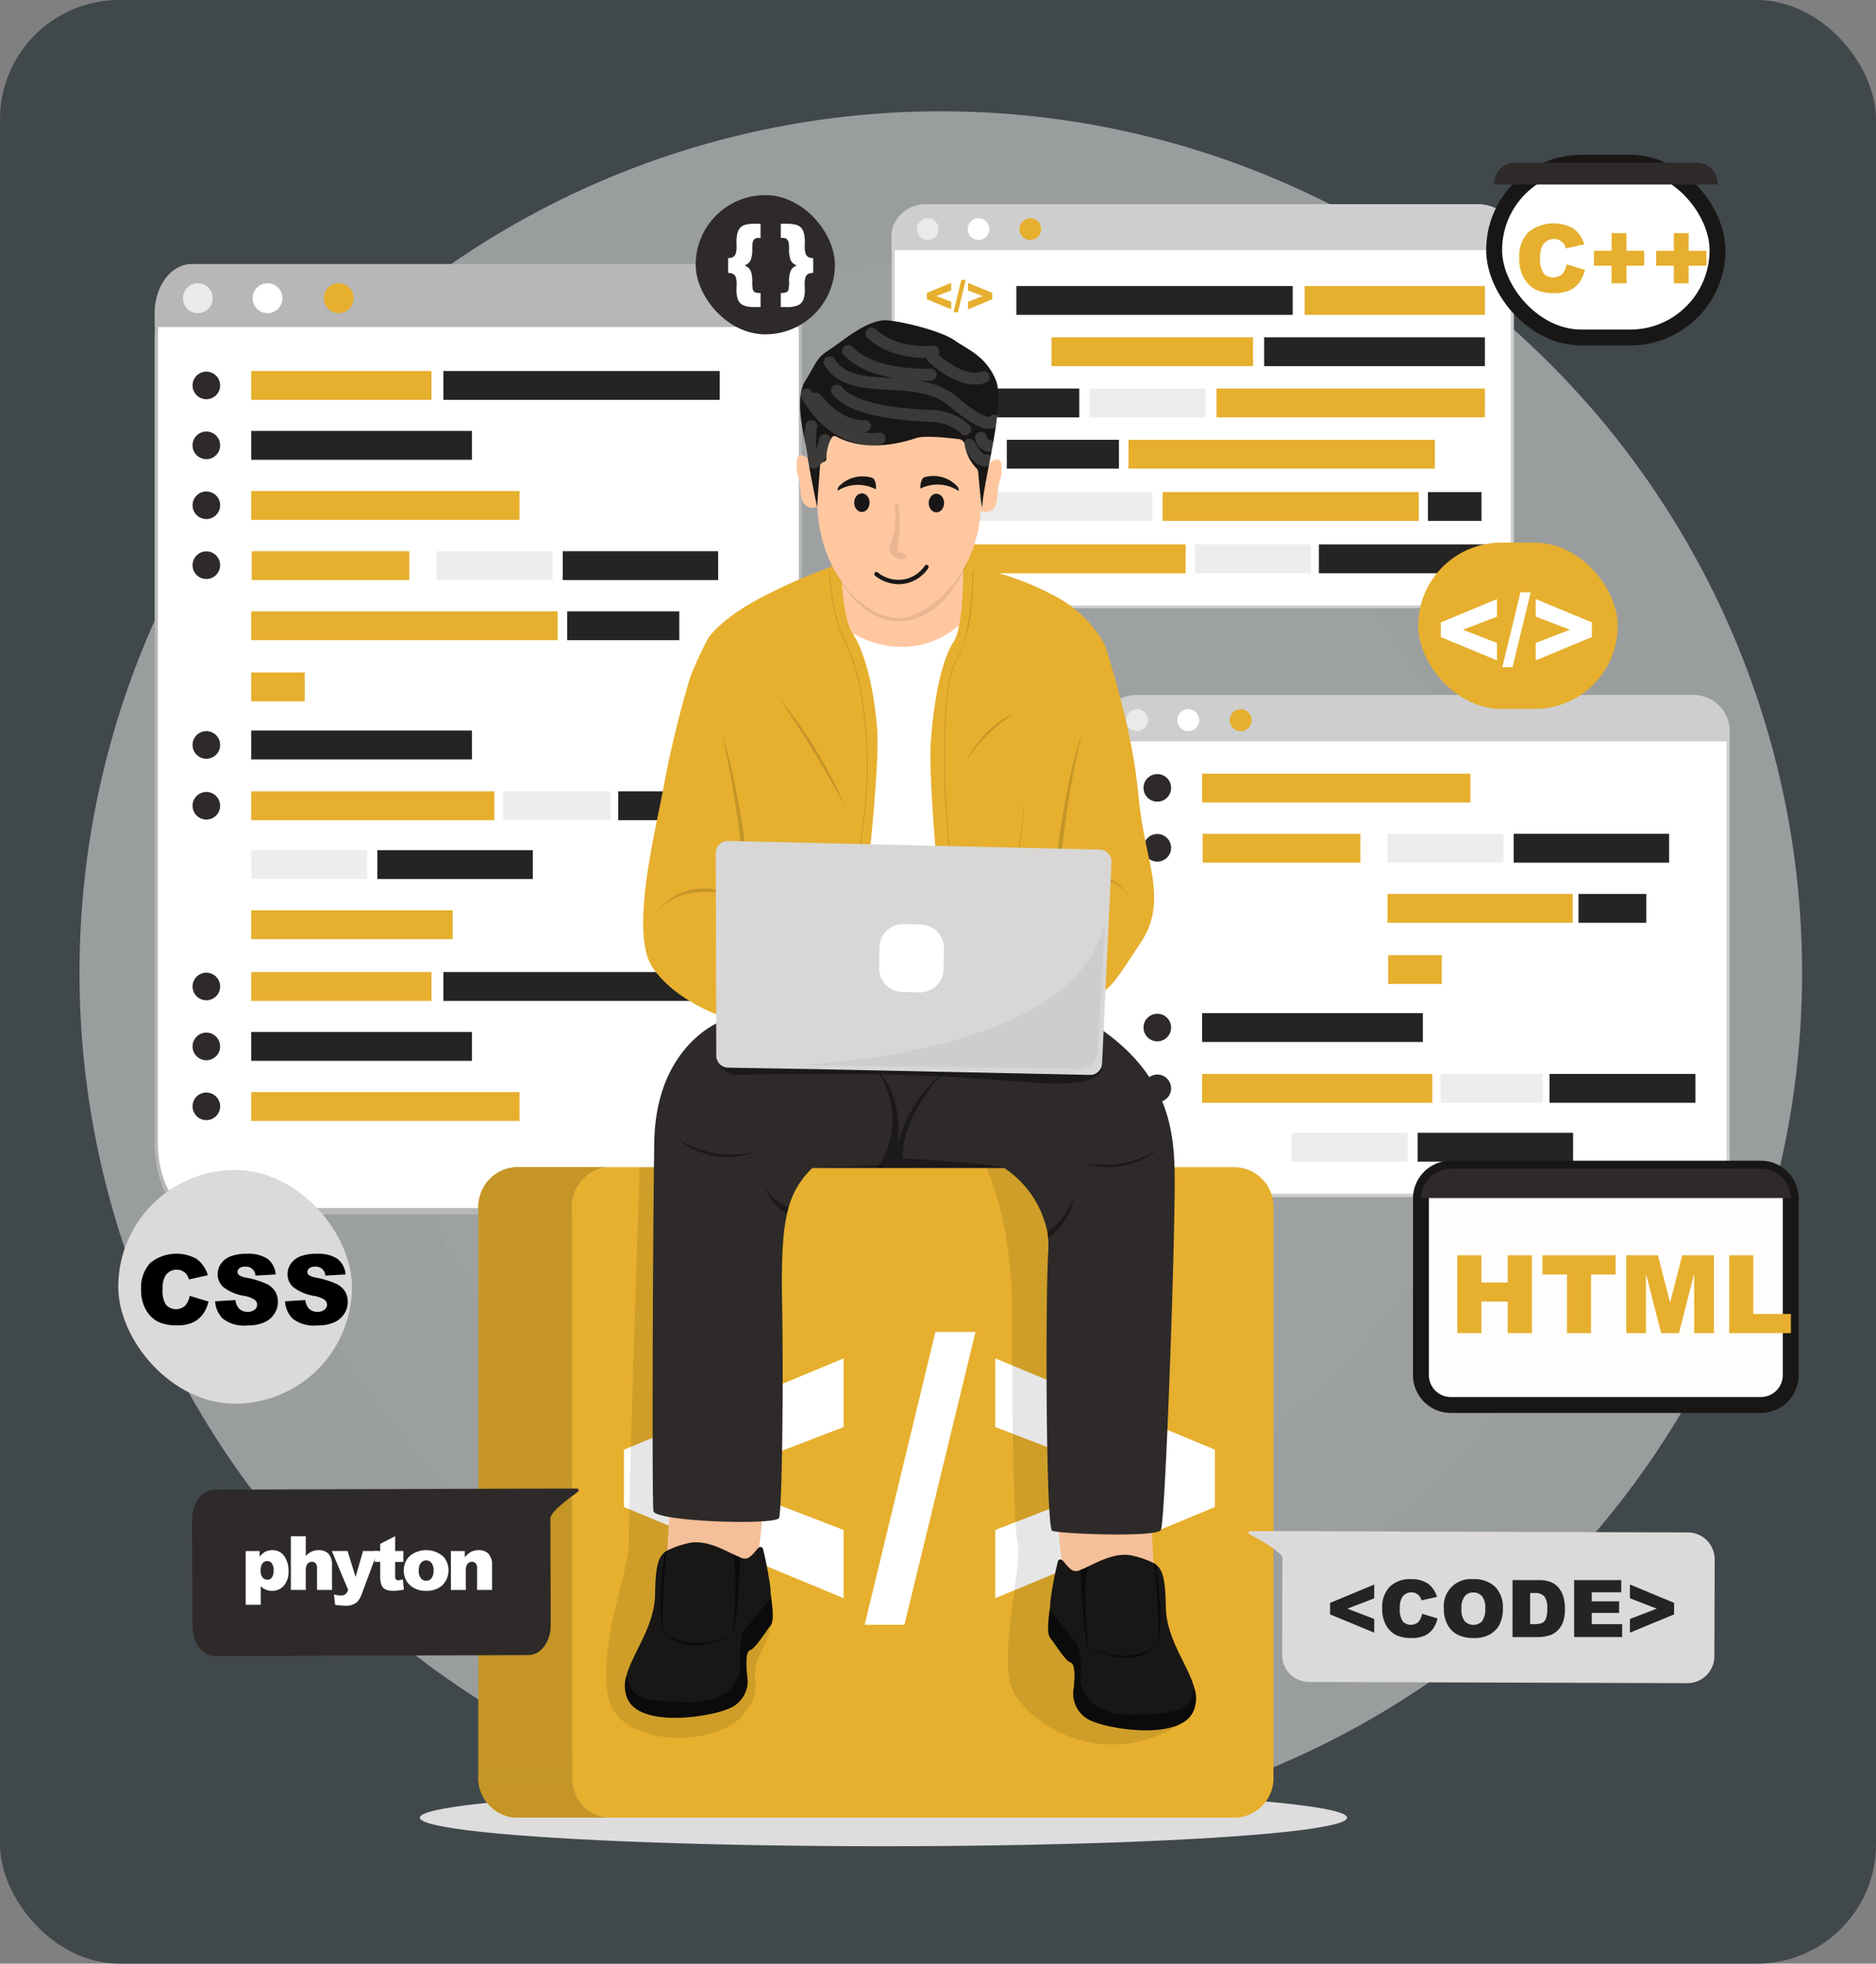 <svg xmlns="http://www.w3.org/2000/svg" xmlns:xlink="http://www.w3.org/1999/xlink" width="236" height="247" viewBox="0 0 236 247">
  <rect x="0" y="0" width="236" height="247" fill="#808080" stroke="none"/>
  <defs>
    <clipPath id="clip-path">
      <path id="Trazado_1045503" data-name="Trazado 1045503" d="M524.2,1872.491H512.419a5,5,0,0,1-4.712-5.242h11.777A5,5,0,0,0,524.2,1872.491Z" transform="translate(-507.707 -1867.249)" fill="#c59626"/>
    </clipPath>
    <clipPath id="clip-path-2">
      <path id="Trazado_1045508" data-name="Trazado 1045508" d="M519.484,1217.7H507.707a5,5,0,0,1,4.712-5.243H524.2A5,5,0,0,0,519.484,1217.7Z" transform="translate(-507.707 -1212.457)" fill="#c59626"/>
    </clipPath>
  </defs>
  <g id="Grupo_1179699" data-name="Grupo 1179699" transform="translate(-312.051 -1001)">
    <rect id="Rectángulo_406165" data-name="Rectángulo 406165" width="236" height="247" rx="15" transform="translate(312.051 1001)" fill="#41484b"/>
    <g id="Grupo_1179646" data-name="Grupo 1179646" transform="translate(243.364 938.159)">
      <g id="background" transform="translate(78.686 76.841)">
        <g id="Grupo_1179684" data-name="Grupo 1179684" transform="translate(0)">
          <g id="Grupo_1179646-2" data-name="Grupo 1179646" opacity="0.5">
            <ellipse id="Elipse_11829" data-name="Elipse 11829" cx="108.352" cy="108.352" rx="108.352" ry="108.352" fill="#f2f2f2"/>
            <circle id="Elipse_11830" data-name="Elipse 11830" cx="89.429" cy="89.429" r="89.429" transform="translate(18.923 18.923)" fill="#f7f6f5"/>
            <circle id="Elipse_11831" data-name="Elipse 11831" cx="71.211" cy="71.211" r="71.211" transform="translate(37.141 37.141)" fill="#f9f9f9"/>
          </g>
          <ellipse id="Elipse_11832" data-name="Elipse 11832" cx="58.323" cy="3.593" rx="58.323" ry="3.593" transform="translate(42.818 211.046)" fill="#ddd"/>
          <g id="Grupo_1179650" data-name="Grupo 1179650" transform="translate(102.151 11.698)">
            <g id="Grupo_1179648" data-name="Grupo 1179648">
              <g id="Grupo_1179647" data-name="Grupo 1179647">
                <path id="Trazado_1045488" data-name="Trazado 1045488" d="M953.76,182.041V225.1a4.023,4.023,0,0,0,4.284,3.7h69.34a4.023,4.023,0,0,0,4.285-3.7v-43.06a4.023,4.023,0,0,0-4.285-3.7h-69.34a4.144,4.144,0,0,0-4.232,3.114A3.242,3.242,0,0,0,953.76,182.041Z" transform="translate(-953.567 -178.172)" fill="#fff"/>
                <path id="Trazado_1045489" data-name="Trazado 1045489" d="M952.162,180.125a4.311,4.311,0,0,1,4.422-3.259h69.34c2.47,0,4.478,1.735,4.478,3.869V223.8c0,2.134-2.008,3.869-4.478,3.869h-69.34c-2.469,0-4.477-1.735-4.477-3.869v-43.06A3.453,3.453,0,0,1,952.162,180.125Zm.332,43.67a3.843,3.843,0,0,0,4.09,3.523h69.34a3.843,3.843,0,0,0,4.091-3.523v-43.06a3.843,3.843,0,0,0-4.091-3.523h-69.34a3.935,3.935,0,0,0-4.04,2.969,3.116,3.116,0,0,0-.05.555Z" transform="translate(-952.107 -176.866)" fill="#cecece"/>
              </g>
              <path id="Trazado_1045490" data-name="Trazado 1045490" d="M952.107,181.378v1.252h78.3v-1.252a4.5,4.5,0,0,0-4.478-4.512h-69.34a4.466,4.466,0,0,0-4.422,3.8A4.678,4.678,0,0,0,952.107,181.378Z" transform="translate(-952.107 -176.866)" fill="#cecece"/>
              <ellipse id="Elipse_11833" data-name="Elipse 11833" cx="1.363" cy="1.371" rx="1.363" ry="1.371" transform="translate(16.1 1.751)" fill="#e6af2e"/>
              <ellipse id="Elipse_11834" data-name="Elipse 11834" cx="1.363" cy="1.371" rx="1.363" ry="1.371" transform="translate(9.583 1.751)" fill="#fff"/>
              <ellipse id="Elipse_11835" data-name="Elipse 11835" cx="1.363" cy="1.371" rx="1.363" ry="1.371" transform="translate(3.201 1.751)" fill="#eaeaea"/>
            </g>
            <rect id="Rectángulo_406398" data-name="Rectángulo 406398" width="34.763" height="3.629" transform="translate(15.708 10.281)" fill="#262423"/>
            <rect id="Rectángulo_406399" data-name="Rectángulo 406399" width="22.68" height="3.629" transform="translate(51.968 10.281)" fill="#e6af2e"/>
            <rect id="Rectángulo_406400" data-name="Rectángulo 406400" width="25.349" height="3.629" transform="translate(20.132 16.728)" fill="#e6af2e"/>
            <rect id="Rectángulo_406401" data-name="Rectángulo 406401" width="27.77" height="3.629" transform="translate(46.878 16.728)" fill="#262423"/>
            <rect id="Rectángulo_406402" data-name="Rectángulo 406402" width="19.556" height="3.629" transform="translate(4.069 23.175)" fill="#262423"/>
            <rect id="Rectángulo_406403" data-name="Rectángulo 406403" width="33.758" height="3.629" transform="translate(40.89 23.175)" fill="#e6af2e"/>
            <rect id="Rectángulo_406404" data-name="Rectángulo 406404" width="14.597" height="3.629" transform="translate(24.897 23.175)" fill="#ededed"/>
            <rect id="Rectángulo_406405" data-name="Rectángulo 406405" width="14.111" height="3.629" transform="translate(14.504 29.622)" fill="#262423"/>
            <rect id="Rectángulo_406406" data-name="Rectángulo 406406" width="38.551" height="3.629" transform="translate(29.813 29.622)" fill="#e6af2e"/>
            <rect id="Rectángulo_406407" data-name="Rectángulo 406407" width="28.64" height="3.629" transform="translate(4.166 36.2)" fill="#ededed"/>
            <rect id="Rectángulo_406408" data-name="Rectángulo 406408" width="32.23" height="3.629" transform="translate(34.104 36.2)" fill="#e6af2e"/>
            <rect id="Rectángulo_406409" data-name="Rectángulo 406409" width="32.929" height="3.629" transform="translate(4.069 42.779)" fill="#e6af2e"/>
            <rect id="Rectángulo_406410" data-name="Rectángulo 406410" width="20.884" height="3.629" transform="translate(53.764 42.779)" fill="#262423"/>
            <rect id="Rectángulo_406411" data-name="Rectángulo 406411" width="14.597" height="3.629" transform="translate(38.183 42.779)" fill="#ededed"/>
            <rect id="Rectángulo_406412" data-name="Rectángulo 406412" width="6.743" height="3.629" transform="translate(67.483 36.2)" fill="#262423"/>
            <g id="Grupo_1179649" data-name="Grupo 1179649" transform="translate(4.454 9.51)">
              <path id="Trazado_1045491" data-name="Trazado 1045491" d="M993.245,264.663l-3.056-1.268v-.8l3.056-1.27v.954l-1.857.716,1.857.716Z" transform="translate(-990.189 -260.96)" fill="#e6af2e"/>
              <path id="Trazado_1045492" data-name="Trazado 1045492" d="M1019.8,258.18h.558l-.99,4.074h-.553Z" transform="translate(-1015.471 -258.18)" fill="#e6af2e"/>
              <path id="Trazado_1045493" data-name="Trazado 1045493" d="M1034.354,263.714l1.857-.716-1.857-.716v-.954l3.055,1.27v.8l-3.055,1.268Z" transform="translate(-1029.189 -260.96)" fill="#e6af2e"/>
            </g>
          </g>
          <g id="Grupo_1179653" data-name="Grupo 1179653" transform="translate(9.455 19.22)">
            <g id="Grupo_1179652" data-name="Grupo 1179652">
              <g id="Grupo_1179651" data-name="Grupo 1179651">
                <path id="Trazado_1045494" data-name="Trazado 1045494" d="M161.246,253.36V354.7c0,4.8,2,8.7,4.457,8.7H237.83c2.461,0,4.457-3.894,4.457-8.7V253.36c0-4.8-2-8.7-4.457-8.7H165.7c-2.222,0-4.065,3.174-4.4,7.328Q161.247,252.66,161.246,253.36Z" transform="translate(-161.045 -244.255)" fill="#fff"/>
                <path id="Trazado_1045495" data-name="Trazado 1045495" d="M159.583,248.852c.361-4.444,2.3-7.67,4.6-7.67h72.127c2.569,0,4.658,4.084,4.658,9.105V351.624c0,5.021-2.089,9.105-4.658,9.105H164.183c-2.568,0-4.657-4.084-4.657-9.105V250.287C159.526,249.81,159.545,249.327,159.583,248.852Zm.345,102.773c0,4.572,1.909,8.292,4.255,8.292h72.127c2.347,0,4.256-3.719,4.256-8.292V250.287c0-4.572-1.909-8.292-4.256-8.292H164.183c-2.107,0-3.875,2.938-4.2,6.986-.035.433-.052.871-.052,1.305Z" transform="translate(-159.526 -241.182)" fill="#b7b7b7"/>
              </g>
              <path id="Trazado_1045496" data-name="Trazado 1045496" d="M159.526,247.384V249.1h81.443v-1.721c0-3.42-2.089-6.2-4.658-6.2H164.183c-2.3,0-4.24,2.2-4.6,5.224A8.475,8.475,0,0,0,159.526,247.384Z" transform="translate(-159.526 -241.182)" fill="#b7b7b7"/>
              <ellipse id="Elipse_11836" data-name="Elipse 11836" cx="1.873" cy="1.884" rx="1.873" ry="1.884" transform="translate(21.287 2.406)" fill="#e6af2e"/>
              <ellipse id="Elipse_11837" data-name="Elipse 11837" cx="1.873" cy="1.884" rx="1.873" ry="1.884" transform="translate(12.33 2.406)" fill="#fff"/>
              <ellipse id="Elipse_11838" data-name="Elipse 11838" cx="1.873" cy="1.884" rx="1.873" ry="1.884" transform="translate(3.559 2.406)" fill="#eaeaea"/>
            </g>
            <rect id="Rectángulo_406413" data-name="Rectángulo 406413" width="34.763" height="3.629" transform="translate(71.085 17.076) rotate(180)" fill="#262423"/>
            <rect id="Rectángulo_406414" data-name="Rectángulo 406414" width="22.68" height="3.629" transform="translate(34.824 17.076) rotate(180)" fill="#e6af2e"/>
            <rect id="Rectángulo_406415" data-name="Rectángulo 406415" width="27.77" height="3.629" transform="translate(39.914 24.614) rotate(180)" fill="#262423"/>
            <rect id="Rectángulo_406416" data-name="Rectángulo 406416" width="27.77" height="3.629" transform="translate(39.914 62.299) rotate(180)" fill="#262423"/>
            <rect id="Rectángulo_406417" data-name="Rectángulo 406417" width="33.758" height="3.629" transform="translate(45.902 32.177) rotate(180)" fill="#e6af2e"/>
            <circle id="Elipse_11839" data-name="Elipse 11839" cx="1.736" cy="1.736" r="1.736" transform="translate(4.768 13.526)" fill="#2d2a29"/>
            <circle id="Elipse_11840" data-name="Elipse 11840" cx="1.736" cy="1.736" r="1.736" transform="translate(4.768 21.063)" fill="#2d2a29"/>
            <circle id="Elipse_11841" data-name="Elipse 11841" cx="1.736" cy="1.736" r="1.736" transform="translate(4.768 28.6)" fill="#2d2a29"/>
            <rect id="Rectángulo_406418" data-name="Rectángulo 406418" width="34.763" height="3.629" transform="translate(71.085 92.682) rotate(180)" fill="#262423"/>
            <rect id="Rectángulo_406419" data-name="Rectángulo 406419" width="22.68" height="3.629" transform="translate(34.824 92.682) rotate(180)" fill="#e6af2e"/>
            <rect id="Rectángulo_406420" data-name="Rectángulo 406420" width="27.77" height="3.629" transform="translate(39.914 100.219) rotate(180)" fill="#262423"/>
            <rect id="Rectángulo_406421" data-name="Rectángulo 406421" width="33.758" height="3.629" transform="translate(45.902 107.782) rotate(180)" fill="#e6af2e"/>
            <circle id="Elipse_11842" data-name="Elipse 11842" cx="1.736" cy="1.736" r="1.736" transform="translate(4.768 89.131)" fill="#2d2a29"/>
            <circle id="Elipse_11843" data-name="Elipse 11843" cx="1.736" cy="1.736" r="1.736" transform="translate(4.768 96.669)" fill="#2d2a29"/>
            <circle id="Elipse_11844" data-name="Elipse 11844" cx="1.736" cy="1.736" r="1.736" transform="translate(4.768 104.206)" fill="#2d2a29"/>
            <circle id="Elipse_11845" data-name="Elipse 11845" cx="1.736" cy="1.736" r="1.736" transform="translate(4.768 36.137)" fill="#2d2a29"/>
            <circle id="Elipse_11846" data-name="Elipse 11846" cx="1.736" cy="1.736" r="1.736" transform="translate(4.768 58.748)" fill="#2d2a29"/>
            <circle id="Elipse_11847" data-name="Elipse 11847" cx="1.736" cy="1.736" r="1.736" transform="translate(4.768 66.397)" fill="#2d2a29"/>
            <rect id="Rectángulo_406422" data-name="Rectángulo 406422" width="19.556" height="3.629" transform="translate(70.892 39.744) rotate(180)" fill="#262423"/>
            <rect id="Rectángulo_406423" data-name="Rectángulo 406423" width="19.831" height="3.629" transform="translate(32.044 39.744) rotate(180)" fill="#e6af2e"/>
            <rect id="Rectángulo_406424" data-name="Rectángulo 406424" width="14.597" height="3.629" transform="translate(50.064 39.744) rotate(180)" fill="#ededed"/>
            <rect id="Rectángulo_406425" data-name="Rectángulo 406425" width="14.111" height="3.629" transform="translate(66.003 47.307) rotate(180)" fill="#262423"/>
            <rect id="Rectángulo_406426" data-name="Rectángulo 406426" width="38.551" height="3.629" transform="translate(50.695 47.307) rotate(180)" fill="#e6af2e"/>
            <rect id="Rectángulo_406427" data-name="Rectángulo 406427" width="6.743" height="3.629" transform="translate(18.887 55.002) rotate(180)" fill="#e6af2e"/>
            <rect id="Rectángulo_406428" data-name="Rectángulo 406428" width="30.592" height="3.629" transform="translate(12.144 66.318)" fill="#e6af2e"/>
            <rect id="Rectángulo_406429" data-name="Rectángulo 406429" width="19.401" height="3.629" transform="translate(58.312 66.318)" fill="#262423"/>
            <rect id="Rectángulo_406430" data-name="Rectángulo 406430" width="13.56" height="3.629" transform="translate(43.837 66.318)" fill="#ededed"/>
            <rect id="Rectángulo_406431" data-name="Rectángulo 406431" width="25.349" height="3.629" transform="translate(37.493 84.912) rotate(180)" fill="#e6af2e"/>
            <rect id="Rectángulo_406432" data-name="Rectángulo 406432" width="19.556" height="3.629" transform="translate(47.568 77.349) rotate(180)" fill="#262423"/>
            <rect id="Rectángulo_406433" data-name="Rectángulo 406433" width="14.597" height="3.629" transform="translate(26.741 77.349) rotate(180)" fill="#ededed"/>
          </g>
          <g id="Grupo_1179656" data-name="Grupo 1179656" transform="translate(128.414 73.427)">
            <g id="Grupo_1179655" data-name="Grupo 1179655">
              <g id="Grupo_1179654" data-name="Grupo 1179654">
                <path id="Trazado_1045497" data-name="Trazado 1045497" d="M1178.336,711.1v53.534a4.47,4.47,0,0,0,4.333,4.6H1252.8a4.47,4.47,0,0,0,4.333-4.6V711.1a4.47,4.47,0,0,0-4.333-4.595h-70.129a4.42,4.42,0,0,0-4.28,3.871A4.968,4.968,0,0,0,1178.336,711.1Z" transform="translate(-1178.14 -706.288)" fill="#fff"/>
                <path id="Trazado_1045498" data-name="Trazado 1045498" d="M1176.719,708.716a4.6,4.6,0,0,1,4.473-4.052h70.129a4.681,4.681,0,0,1,4.529,4.81v53.533a4.681,4.681,0,0,1-4.529,4.81h-70.129a4.681,4.681,0,0,1-4.528-4.81V709.474A5.258,5.258,0,0,1,1176.719,708.716Zm.336,54.292a4.269,4.269,0,0,0,4.137,4.38h70.129a4.269,4.269,0,0,0,4.138-4.38V709.474a4.269,4.269,0,0,0-4.138-4.38h-70.129a4.193,4.193,0,0,0-4.086,3.691,4.743,4.743,0,0,0-.051.69Z" transform="translate(-1176.664 -704.664)" fill="#cecece"/>
              </g>
              <path id="Trazado_1045499" data-name="Trazado 1045499" d="M1176.664,709.228v1.266h79.186v-1.266a4.551,4.551,0,0,0-4.529-4.564h-70.129a4.517,4.517,0,0,0-4.473,3.844A4.738,4.738,0,0,0,1176.664,709.228Z" transform="translate(-1176.664 -704.664)" fill="#cecece"/>
              <ellipse id="Elipse_11848" data-name="Elipse 11848" cx="1.378" cy="1.387" rx="1.378" ry="1.387" transform="translate(16.283 1.771)" fill="#e6af2e"/>
              <ellipse id="Elipse_11849" data-name="Elipse 11849" cx="1.378" cy="1.387" rx="1.378" ry="1.387" transform="translate(9.692 1.771)" fill="#fff"/>
              <ellipse id="Elipse_11850" data-name="Elipse 11850" cx="1.378" cy="1.387" rx="1.378" ry="1.387" transform="translate(3.238 1.771)" fill="#eaeaea"/>
            </g>
            <rect id="Rectángulo_406434" data-name="Rectángulo 406434" width="27.77" height="3.629" transform="translate(40.586 43.64) rotate(180)" fill="#262423"/>
            <rect id="Rectángulo_406435" data-name="Rectángulo 406435" width="33.758" height="3.629" transform="translate(46.574 13.518) rotate(180)" fill="#e6af2e"/>
            <circle id="Elipse_11851" data-name="Elipse 11851" cx="1.736" cy="1.736" r="1.736" transform="translate(5.44 9.942)" fill="#2d2a29"/>
            <circle id="Elipse_11852" data-name="Elipse 11852" cx="1.736" cy="1.736" r="1.736" transform="translate(5.44 17.479)" fill="#2d2a29"/>
            <circle id="Elipse_11853" data-name="Elipse 11853" cx="1.736" cy="1.736" r="1.736" transform="translate(5.44 40.09)" fill="#2d2a29"/>
            <circle id="Elipse_11854" data-name="Elipse 11854" cx="1.736" cy="1.736" r="1.736" transform="translate(5.44 47.739)" fill="#2d2a29"/>
            <circle id="Elipse_11855" data-name="Elipse 11855" cx="1.736" cy="1.736" r="1.736" transform="translate(5.44 55.14)" fill="#2d2a29"/>
            <rect id="Rectángulo_406436" data-name="Rectángulo 406436" width="19.556" height="3.629" transform="translate(71.564 21.086) rotate(180)" fill="#262423"/>
            <rect id="Rectángulo_406437" data-name="Rectángulo 406437" width="19.831" height="3.629" transform="translate(32.716 21.086) rotate(180)" fill="#e6af2e"/>
            <rect id="Rectángulo_406438" data-name="Rectángulo 406438" width="14.597" height="3.629" transform="translate(50.736 21.086) rotate(180)" fill="#ededed"/>
            <rect id="Rectángulo_406439" data-name="Rectángulo 406439" width="8.527" height="3.629" transform="translate(68.685 28.649) rotate(180)" fill="#262423"/>
            <rect id="Rectángulo_406440" data-name="Rectángulo 406440" width="23.295" height="3.629" transform="translate(59.435 28.649) rotate(180)" fill="#e6af2e"/>
            <rect id="Rectángulo_406441" data-name="Rectángulo 406441" width="6.743" height="3.629" transform="translate(42.965 36.343) rotate(180)" fill="#e6af2e"/>
            <rect id="Rectángulo_406442" data-name="Rectángulo 406442" width="28.953" height="3.629" transform="translate(12.816 47.66)" fill="#e6af2e"/>
            <rect id="Rectángulo_406443" data-name="Rectángulo 406443" width="18.362" height="3.629" transform="translate(56.511 47.66)" fill="#262423"/>
            <rect id="Rectángulo_406444" data-name="Rectángulo 406444" width="12.834" height="3.629" transform="translate(42.811 47.66)" fill="#ededed"/>
            <rect id="Rectángulo_406445" data-name="Rectángulo 406445" width="19.556" height="3.629" transform="translate(59.482 58.69) rotate(180)" fill="#262423"/>
            <rect id="Rectángulo_406446" data-name="Rectángulo 406446" width="14.597" height="3.629" transform="translate(38.654 58.69) rotate(180)" fill="#ededed"/>
          </g>
          <g id="Grupo_1179669" data-name="Grupo 1179669" transform="translate(50.176 132.815)">
            <g id="Grupo_1179667" data-name="Grupo 1179667">
              <g id="Grupo_1179666" data-name="Grupo 1179666" style="isolation: isolate">
                <g id="Grupo_1179657" data-name="Grupo 1179657" transform="translate(4.712 0)">
                  <path id="Trazado_1045500" data-name="Trazado 1045500" d="M559.773,1212.457h0Z" transform="translate(-547.996 -1212.457)" fill="#c59626"/>
                </g>
                <g id="Grupo_1179660" data-name="Grupo 1179660" transform="translate(0 76.581)" style="isolation: isolate">
                  <path id="Trazado_1045501" data-name="Trazado 1045501" d="M524.2,1872.491H512.419a5,5,0,0,1-4.712-5.242h11.777A5,5,0,0,0,524.2,1872.491Z" transform="translate(-507.707 -1867.249)" fill="#c59626"/>
                  <g id="Grupo_1179659" data-name="Grupo 1179659" clip-path="url(#clip-path)">
                    <g id="Grupo_1179658" data-name="Grupo 1179658" style="isolation: isolate">
                      <path id="Trazado_1045502" data-name="Trazado 1045502" d="M524.2,1872.491H512.419a5,5,0,0,1-4.712-5.242h11.777a5,5,0,0,0,4.712,5.242" transform="translate(-507.707 -1867.249)" fill="#c59626"/>
                    </g>
                  </g>
                </g>
                <g id="Grupo_1179661" data-name="Grupo 1179661" transform="translate(0 5.243)">
                  <rect id="Rectángulo_406447" data-name="Rectángulo 406447" width="11.777" height="71.338" fill="#c59626"/>
                </g>
                <g id="Grupo_1179664" data-name="Grupo 1179664" style="isolation: isolate">
                  <path id="Trazado_1045504" data-name="Trazado 1045504" d="M519.484,1217.7H507.707a5,5,0,0,1,4.712-5.243H524.2A5,5,0,0,0,519.484,1217.7Z" transform="translate(-507.707 -1212.457)" fill="#c59626"/>
                  <g id="Grupo_1179663" data-name="Grupo 1179663" clip-path="url(#clip-path-2)">
                    <g id="Grupo_1179662" data-name="Grupo 1179662" style="isolation: isolate">
                      <path id="Trazado_1045505" data-name="Trazado 1045505" d="M519.484,1235.749H507.707a5.651,5.651,0,0,1,.758-2.852h11.777a5.651,5.651,0,0,0-.757,2.852" transform="translate(-507.707 -1230.506)" fill="#c59626"/>
                      <path id="Trazado_1045506" data-name="Trazado 1045506" d="M525.961,1222.308H514.184a5.079,5.079,0,0,1,1.2-1.4h11.777a5.08,5.08,0,0,0-1.2,1.4" transform="translate(-513.427 -1219.918)" fill="#c59626"/>
                      <path id="Trazado_1045507" data-name="Trazado 1045507" d="M536.225,1213.445H524.448a4.38,4.38,0,0,1,2.754-.988h11.777a4.38,4.38,0,0,0-2.754.988" transform="translate(-522.49 -1212.457)" fill="#c59626"/>
                    </g>
                  </g>
                </g>
                <g id="Grupo_1179665" data-name="Grupo 1179665" transform="translate(11.777)">
                  <path id="Trazado_1045509" data-name="Trazado 1045509" d="M691.944,1212.457a5,5,0,0,1,4.712,5.243v71.338a5,5,0,0,1-4.712,5.243H613.116a5,5,0,0,1-4.712-5.243V1217.7a5,5,0,0,1,4.712-5.243Z" transform="translate(-608.404 -1212.457)" fill="#e6af2e"/>
                </g>
              </g>
            </g>
            <g id="Grupo_1179668" data-name="Grupo 1179668" transform="translate(18.318 20.723)">
              <path id="Trazado_1045510" data-name="Trazado 1045510" d="M691.963,1448.275l-27.633-11.464V1429.6l27.633-11.483v8.632l-16.794,6.472,16.794,6.476Z" transform="translate(-664.33 -1414.785)" fill="#fff"/>
              <path id="Trazado_1045511" data-name="Trazado 1045511" d="M932.153,1389.646H937.2l-8.949,36.844h-5Z" transform="translate(-892.972 -1389.646)" fill="#fff"/>
              <path id="Trazado_1045512" data-name="Trazado 1045512" d="M1063.729,1439.694l16.794-6.476-16.794-6.472v-8.632l27.633,11.483v7.214l-27.633,11.464Z" transform="translate(-1017.017 -1414.785)" fill="#fff"/>
            </g>
          </g>
          <g id="Grupo_1179671" data-name="Grupo 1179671" transform="translate(168.41 54.254)">
            <rect id="Rectángulo_406448" data-name="Rectángulo 406448" width="25.102" height="20.918" rx="10.459" fill="#e6af2e"/>
            <g id="Grupo_1179670" data-name="Grupo 1179670" transform="translate(2.845 6.25)">
              <path id="Trazado_1045513" data-name="Trazado 1045513" d="M1550.038,609.159l-7.064-2.931v-1.844l7.064-2.936v2.207l-4.293,1.655,4.293,1.656Z" transform="translate(-1542.974 -600.597)" fill="#fff"/>
              <path id="Trazado_1045514" data-name="Trazado 1045514" d="M1611.442,594.17h1.292l-2.288,9.419h-1.278Z" transform="translate(-1601.425 -594.17)" fill="#fff"/>
              <path id="Trazado_1045515" data-name="Trazado 1045515" d="M1645.08,606.965l4.293-1.656-4.293-1.655v-2.207l7.064,2.936v1.844l-7.064,2.931Z" transform="translate(-1633.138 -600.597)" fill="#fff"/>
            </g>
          </g>
          <g id="Grupo_1179673" data-name="Grupo 1179673" transform="translate(4.879 133.169)">
            <rect id="Rectángulo_406449" data-name="Rectángulo 406449" width="29.394" height="29.394" rx="14.697" transform="translate(0 0)" fill="#dbdad9"/>
            <g id="Grupo_1179672" data-name="Grupo 1179672" transform="translate(2.875 10.541)">
              <path id="Trazado_1045516" data-name="Trazado 1045516" d="M151.1,1310.9l2.359.713a4.348,4.348,0,0,1-.749,1.658,3.247,3.247,0,0,1-1.269,1,4.744,4.744,0,0,1-1.928.339,5.6,5.6,0,0,1-2.32-.413,3.676,3.676,0,0,1-1.554-1.452,4.922,4.922,0,0,1-.654-2.661,4.522,4.522,0,0,1,1.15-3.322,5.232,5.232,0,0,1,5.841-.5,3.91,3.91,0,0,1,1.4,2.044l-2.377.529a2.034,2.034,0,0,0-.261-.583,1.551,1.551,0,0,0-.553-.475,1.7,1.7,0,0,0-2.133.569,3.127,3.127,0,0,0-.368,1.715,3.259,3.259,0,0,0,.44,1.985,1.735,1.735,0,0,0,2.4.1A2.681,2.681,0,0,0,151.1,1310.9Z" transform="translate(-144.985 -1305.61)"/>
              <path id="Trazado_1045517" data-name="Trazado 1045517" d="M224.6,1311.588l2.561-.161a1.951,1.951,0,0,0,.339.951,1.422,1.422,0,0,0,1.188.529,1.316,1.316,0,0,0,.888-.27.81.81,0,0,0,.312-.627.8.8,0,0,0-.3-.606,3.438,3.438,0,0,0-1.379-.505,5.856,5.856,0,0,1-2.525-1.058,2.127,2.127,0,0,1-.761-1.682,2.284,2.284,0,0,1,.389-1.269,2.58,2.58,0,0,1,1.171-.939,5.469,5.469,0,0,1,2.142-.342,4.38,4.38,0,0,1,2.546.621,2.681,2.681,0,0,1,1.043,1.976l-2.537.149a1.186,1.186,0,0,0-1.319-1.123,1.079,1.079,0,0,0-.707.2.609.609,0,0,0-.238.484.484.484,0,0,0,.2.374,2.2,2.2,0,0,0,.9.321,11.316,11.316,0,0,1,2.528.77,2.658,2.658,0,0,1,1.111.966,2.448,2.448,0,0,1,.348,1.29,2.762,2.762,0,0,1-.464,1.545,2.9,2.9,0,0,1-1.3,1.073,5.233,5.233,0,0,1-2.1.365,4.321,4.321,0,0,1-3.078-.856A3.374,3.374,0,0,1,224.6,1311.588Z" transform="translate(-215.29 -1305.61)"/>
              <path id="Trazado_1045518" data-name="Trazado 1045518" d="M299.745,1311.588l2.561-.161a1.951,1.951,0,0,0,.339.951,1.422,1.422,0,0,0,1.188.529,1.316,1.316,0,0,0,.888-.27.81.81,0,0,0,.312-.627.8.8,0,0,0-.3-.606,3.438,3.438,0,0,0-1.379-.505,5.856,5.856,0,0,1-2.525-1.058,2.127,2.127,0,0,1-.761-1.682,2.284,2.284,0,0,1,.389-1.269,2.58,2.58,0,0,1,1.171-.939,5.469,5.469,0,0,1,2.142-.342,4.38,4.38,0,0,1,2.546.621,2.681,2.681,0,0,1,1.043,1.976l-2.537.149a1.186,1.186,0,0,0-1.319-1.123,1.079,1.079,0,0,0-.707.2.61.61,0,0,0-.238.484.484.484,0,0,0,.2.374,2.2,2.2,0,0,0,.9.321,11.317,11.317,0,0,1,2.528.77,2.658,2.658,0,0,1,1.111.966,2.448,2.448,0,0,1,.348,1.29,2.762,2.762,0,0,1-.463,1.545,2.9,2.9,0,0,1-1.3,1.073,5.234,5.234,0,0,1-2.1.365,4.321,4.321,0,0,1-3.078-.856A3.374,3.374,0,0,1,299.745,1311.588Z" transform="translate(-281.645 -1305.61)"/>
            </g>
          </g>
          <g id="Grupo_1179675" data-name="Grupo 1179675" transform="translate(168.756 133.001)">
            <path id="Trazado_1045519" data-name="Trazado 1045519" d="M1568.117,1217.8v22.219a3.755,3.755,0,0,1-3.755,3.755h-39.005a3.755,3.755,0,0,1-3.755-3.755V1217.8c0-.018,0-.036,0-.054a3.754,3.754,0,0,1,3.754-3.7h39.005a3.755,3.755,0,0,1,3.754,3.7C1568.117,1217.766,1568.117,1217.784,1568.117,1217.8Z" transform="translate(-1521.602 -1214.047)" fill="#fffefd" stroke="#191716" stroke-miterlimit="10" stroke-width="2"/>
            <path id="Trazado_1045520" data-name="Trazado 1045520" d="M1568.123,1217.748H1521.61a3.754,3.754,0,0,1,3.754-3.7h39.006A3.754,3.754,0,0,1,1568.123,1217.748Z" transform="translate(-1521.609 -1214.047)" fill="#2d2a29"/>
            <g id="Grupo_1179674" data-name="Grupo 1179674" transform="translate(4.579 10.89)">
              <path id="Trazado_1045521" data-name="Trazado 1045521" d="M1560.752,1307.157h3.029v3.43h3.309v-3.43h3.042v9.8h-3.042v-3.964h-3.309v3.964h-3.029Z" transform="translate(-1560.752 -1307.157)" fill="#e6af2e"/>
              <path id="Trazado_1045522" data-name="Trazado 1045522" d="M1652.268,1307.157h9.206v2.42h-3.089v7.38h-3.028v-7.38h-3.089Z" transform="translate(-1641.565 -1307.157)" fill="#e6af2e"/>
              <path id="Trazado_1045523" data-name="Trazado 1045523" d="M1742.411,1307.157h3.983l1.536,5.963,1.525-5.963h3.98v9.8h-2.48v-7.474l-1.911,7.474H1746.8l-1.907-7.474v7.474h-2.48Z" transform="translate(-1721.165 -1307.157)" fill="#e6af2e"/>
              <path id="Trazado_1045524" data-name="Trazado 1045524" d="M1853.19,1307.157h3.029v7.387h4.727v2.413h-7.755Z" transform="translate(-1818.988 -1307.157)" fill="#e6af2e"/>
            </g>
          </g>
          <g id="Grupo_1179677" data-name="Grupo 1179677" transform="translate(147.048 178.591)">
            <path id="Trazado_1045525" data-name="Trazado 1045525" d="M1343.674,1603.864l47.6.154a3.388,3.388,0,0,1,3.377,3.4l-.04,12.182a3.388,3.388,0,0,1-3.4,3.377l-31.385-.1-9.906-.032-6.309-.021a3.388,3.388,0,0,1-3.377-3.4l.039-12.183c0-.71-2.819-2.3-4.178-3.021a.2.2,0,0,1,.094-.37Z" transform="translate(-1335.992 -1603.849)" fill="#dbdad9"/>
            <g id="Grupo_1179676" data-name="Grupo 1179676" transform="translate(10.277 6.048)">
              <path id="Trazado_1045526" data-name="Trazado 1045526" d="M1429.418,1667.342l-5.553-2.3v-1.449l5.553-2.308v1.735l-3.375,1.3,3.375,1.3Z" transform="translate(-1423.865 -1660.612)" fill="#262423"/>
              <path id="Trazado_1045527" data-name="Trazado 1045527" d="M1484.93,1659.912l1.939.586a3.576,3.576,0,0,1-.615,1.363,2.671,2.671,0,0,1-1.043.825,3.9,3.9,0,0,1-1.585.278,4.6,4.6,0,0,1-1.907-.339,3.025,3.025,0,0,1-1.277-1.193,4.046,4.046,0,0,1-.537-2.187,3.715,3.715,0,0,1,.945-2.73,3.6,3.6,0,0,1,2.674-.954,3.633,3.633,0,0,1,2.127.547,3.214,3.214,0,0,1,1.15,1.68l-1.953.435a1.671,1.671,0,0,0-.215-.479,1.271,1.271,0,0,0-.454-.391,1.4,1.4,0,0,0-1.753.468,2.569,2.569,0,0,0-.3,1.41,2.679,2.679,0,0,0,.361,1.632,1.426,1.426,0,0,0,1.975.085A2.2,2.2,0,0,0,1484.93,1659.912Z" transform="translate(-1473.351 -1655.561)" fill="#262423"/>
              <path id="Trazado_1045528" data-name="Trazado 1045528" d="M1546.259,1659.268a3.389,3.389,0,0,1,3.7-3.707,3.742,3.742,0,0,1,2.754.96,3.618,3.618,0,0,1,.967,2.688,4.41,4.41,0,0,1-.422,2.059,3.011,3.011,0,0,1-1.221,1.25,4.03,4.03,0,0,1-1.99.447,4.578,4.578,0,0,1-2-.386,3.016,3.016,0,0,1-1.287-1.221A4.052,4.052,0,0,1,1546.259,1659.268Zm2.212.01a2.4,2.4,0,0,0,.4,1.558,1.525,1.525,0,0,0,2.2.01,2.649,2.649,0,0,0,.391-1.665,2.212,2.212,0,0,0-.408-1.477,1.394,1.394,0,0,0-1.106-.466,1.344,1.344,0,0,0-1.074.474A2.409,2.409,0,0,0,1548.471,1659.277Z" transform="translate(-1531.945 -1655.561)" fill="#262423"/>
              <path id="Trazado_1045529" data-name="Trazado 1045529" d="M1620.13,1656.6h3.287a3.937,3.937,0,0,1,1.57.264,2.559,2.559,0,0,1,.989.757,3.131,3.131,0,0,1,.566,1.148,5.315,5.315,0,0,1,.176,1.387,4.822,4.822,0,0,1-.261,1.78,2.946,2.946,0,0,1-.725,1.06,2.367,2.367,0,0,1-1,.569,5.136,5.136,0,0,1-1.319.2h-3.287Zm2.212,1.622v3.912h.542a2.285,2.285,0,0,0,.987-.154,1.044,1.044,0,0,0,.459-.537,3.377,3.377,0,0,0,.166-1.243,2.415,2.415,0,0,0-.371-1.558,1.57,1.57,0,0,0-1.231-.42Z" transform="translate(-1597.176 -1656.482)" fill="#262423"/>
              <path id="Trazado_1045530" data-name="Trazado 1045530" d="M1686.357,1656.6h5.929v1.529h-3.712v1.138h3.443v1.46h-3.443v1.412h3.819v1.621h-6.036Z" transform="translate(-1655.657 -1656.482)" fill="#262423"/>
              <path id="Trazado_1045531" data-name="Trazado 1045531" d="M1746.405,1665.618l3.375-1.3-3.375-1.3v-1.735l5.553,2.308v1.449l-5.553,2.3Z" transform="translate(-1708.683 -1660.612)" fill="#262423"/>
            </g>
          </g>
          <g id="Grupo_1179679" data-name="Grupo 1179679" transform="translate(14.17 173.243)">
            <path id="Trazado_1045532" data-name="Trazado 1045532" d="M242.095,1558.137l-39.452.128c-1.551.005-2.8,1.684-2.8,3.75l.044,13.453c.007,2.066,1.269,3.737,2.82,3.732l26.013-.084,8.211-.026,5.229-.017c1.551-.005,2.8-1.684,2.8-3.75l-.044-13.453c0-.784,2.335-2.535,3.46-3.333.15-.106.092-.409-.078-.409Z" transform="translate(-199.847 -1558.128)" fill="#2d2a29"/>
            <g id="Grupo_1179678" data-name="Grupo 1179678" transform="translate(6.738 5.991)">
              <path id="Trazado_1045533" data-name="Trazado 1045533" d="M257.455,1631.2v-6.758h1.756v.724a2.337,2.337,0,0,1,.668-.618,1.916,1.916,0,0,1,.908-.217,1.758,1.758,0,0,1,1.519.751,3.113,3.113,0,0,1,.537,1.858,2.678,2.678,0,0,1-.585,1.865,1.915,1.915,0,0,1-1.48.643,2.049,2.049,0,0,1-.79-.148,1.879,1.879,0,0,1-.638-.438v2.337Zm1.881-4.3a1.288,1.288,0,0,0,.244.862.783.783,0,0,0,.618.281.682.682,0,0,0,.548-.27,1.459,1.459,0,0,0,.221-.915,1.36,1.36,0,0,0-.231-.874.7.7,0,0,0-.562-.279.755.755,0,0,0-.6.281A1.4,1.4,0,0,0,259.336,1626.9Z" transform="translate(-257.455 -1622.576)" fill="#fff"/>
              <path id="Trazado_1045534" data-name="Trazado 1045534" d="M306.047,1609.352h1.876v2.489a2.536,2.536,0,0,1,.761-.567,2.162,2.162,0,0,1,.894-.17,1.579,1.579,0,0,1,1.205.466,2.017,2.017,0,0,1,.44,1.429v3.111h-1.885v-2.692a.981.981,0,0,0-.171-.652.61.61,0,0,0-.479-.191.682.682,0,0,0-.553.258,1.5,1.5,0,0,0-.212.926v2.351h-1.876Z" transform="translate(-300.364 -1609.352)" fill="#fff"/>
              <path id="Trazado_1045535" data-name="Trazado 1045535" d="M350.107,1625.274h1.98l1.01,3.259.938-3.259h1.849l-1.942,5.23a3.174,3.174,0,0,1-.677,1.209,2.158,2.158,0,0,1-1.488.443,10.753,10.753,0,0,1-1.253-.111l-.147-1.309a2.968,2.968,0,0,0,.9.129.877.877,0,0,0,.536-.152,1.155,1.155,0,0,0,.348-.545Z" transform="translate(-339.271 -1623.412)" fill="#fff"/>
              <path id="Trazado_1045536" data-name="Trazado 1045536" d="M398.789,1609.352v1.862h1.033v1.374h-1.033v1.734a.931.931,0,0,0,.06.414.343.343,0,0,0,.323.156,2.056,2.056,0,0,0,.581-.12l.138,1.295a6.1,6.1,0,0,1-1.3.152,2.262,2.262,0,0,1-1.032-.18,1.1,1.1,0,0,1-.491-.545,3.21,3.21,0,0,1-.159-1.186v-1.722h-.692v-1.374h.692v-.9Z" transform="translate(-379.988 -1609.352)" fill="#fff"/>
              <path id="Trazado_1045537" data-name="Trazado 1045537" d="M427.546,1626.9a2.449,2.449,0,0,1,.756-1.846,3.279,3.279,0,0,1,4.264.127,2.666,2.666,0,0,1-.145,3.542,2.863,2.863,0,0,1-2.072.721,2.908,2.908,0,0,1-1.908-.6A2.406,2.406,0,0,1,427.546,1626.9Zm1.881,0a1.477,1.477,0,0,0,.265.968.869.869,0,0,0,1.332,0,1.528,1.528,0,0,0,.26-.991,1.444,1.444,0,0,0-.263-.947.818.818,0,0,0-.65-.311.849.849,0,0,0-.678.316A1.461,1.461,0,0,0,429.427,1626.9Z" transform="translate(-407.653 -1622.576)" fill="#fff"/>
              <path id="Trazado_1045538" data-name="Trazado 1045538" d="M478.188,1624.439h1.747v.8a2.6,2.6,0,0,1,.793-.7,2.087,2.087,0,0,1,.977-.21,1.6,1.6,0,0,1,1.219.463,2.017,2.017,0,0,1,.44,1.431v3.111h-1.885v-2.692a.981.981,0,0,0-.17-.652.609.609,0,0,0-.48-.191.682.682,0,0,0-.553.258,1.5,1.5,0,0,0-.212.927v2.351h-1.876Z" transform="translate(-452.372 -1622.576)" fill="#fff"/>
            </g>
          </g>
          <g id="Grupo_1179681" data-name="Grupo 1179681" transform="translate(177.962 6.468)">
            <rect id="Rectángulo_406450" data-name="Rectángulo 406450" width="28.103" height="21.989" rx="10.995" transform="translate(0)" fill="#fff" stroke="#191716" stroke-miterlimit="10" stroke-width="2"/>
            <path id="Trazado_1045539" data-name="Trazado 1045539" d="M1628.419,134.76v.122h-28.1v-.122a2.615,2.615,0,0,1,2.615-2.615H1625.8A2.615,2.615,0,0,1,1628.419,134.76Z" transform="translate(-1600.316 -132.145)" fill="#2d2a29"/>
            <g id="Grupo_1179680" data-name="Grupo 1179680" transform="translate(3.158 7.619)">
              <path id="Trazado_1045540" data-name="Trazado 1045540" d="M1633.278,202.446l2.3.7a4.242,4.242,0,0,1-.73,1.616,3.166,3.166,0,0,1-1.237.979,4.625,4.625,0,0,1-1.879.33,5.458,5.458,0,0,1-2.262-.4,3.583,3.583,0,0,1-1.514-1.415,4.8,4.8,0,0,1-.637-2.593,4.407,4.407,0,0,1,1.121-3.238,5.1,5.1,0,0,1,5.693-.483,3.811,3.811,0,0,1,1.364,1.992l-2.316.515a1.99,1.99,0,0,0-.255-.568,1.512,1.512,0,0,0-.539-.463,1.656,1.656,0,0,0-2.079.555,3.046,3.046,0,0,0-.359,1.672,3.176,3.176,0,0,0,.429,1.935,1.692,1.692,0,0,0,2.343.1A2.612,2.612,0,0,0,1633.278,202.446Z" transform="translate(-1627.319 -197.286)" fill="#e6af2e"/>
              <path id="Trazado_1045541" data-name="Trazado 1045541" d="M1707.687,210.063h2.218v-2.23h1.871v2.23h2.229v1.871h-2.229v2.218H1709.9v-2.218h-2.218Z" transform="translate(-1698.287 -206.599)" fill="#e6af2e"/>
              <path id="Trazado_1045542" data-name="Trazado 1045542" d="M1774.635,210.063h2.218v-2.23h1.87v2.23h2.229v1.871h-2.229v2.218h-1.87v-2.218h-2.218Z" transform="translate(-1757.406 -206.599)" fill="#e6af2e"/>
            </g>
          </g>
          <g id="Grupo_1179683" data-name="Grupo 1179683" transform="translate(77.519 10.544)">
            <rect id="Rectángulo_406451" data-name="Rectángulo 406451" width="17.512" height="17.512" rx="8.756" fill="#2d2a29"/>
            <g id="Grupo_1179682" data-name="Grupo 1179682" transform="translate(4.083 3.597)">
              <path id="Trazado_1045543" data-name="Trazado 1045543" d="M780.487,197.758v1.788h-.244a.778.778,0,0,0-.512.144.8.8,0,0,0-.241.444,6.007,6.007,0,0,0-.044.9,3.665,3.665,0,0,1-.153,1.153,1.281,1.281,0,0,1-.312.518,1.766,1.766,0,0,1-.5.3,1.828,1.828,0,0,1,.542.351,1.468,1.468,0,0,1,.3.556,4.078,4.078,0,0,1,.125,1.191,3.718,3.718,0,0,0,.076.959.53.53,0,0,0,.253.316,1.776,1.776,0,0,0,.711.093v1.766H779.8a3.535,3.535,0,0,1-1.509-.232,1.341,1.341,0,0,1-.638-.676,3.546,3.546,0,0,1-.191-1.332q0-.2.011-.392.005-.12.005-.245a2.5,2.5,0,0,0-.114-.9.77.77,0,0,0-.33-.387,1.386,1.386,0,0,0-.624-.131v-1.869a1.208,1.208,0,0,0,.629-.131.812.812,0,0,0,.319-.4,2.687,2.687,0,0,0,.109-.913v-.185q-.006-.125-.005-.251a4.343,4.343,0,0,1,.161-1.4,1.5,1.5,0,0,1,.444-.659,1.422,1.422,0,0,1,.578-.262,4.834,4.834,0,0,1,1.106-.115Z" transform="translate(-776.411 -197.758)" fill="#fff"/>
              <path id="Trazado_1045544" data-name="Trazado 1045544" d="M833.752,197.758a4.834,4.834,0,0,1,1.106.115,1.421,1.421,0,0,1,.578.262,1.5,1.5,0,0,1,.444.659,4.346,4.346,0,0,1,.161,1.4q0,.125-.005.251v.185a2.686,2.686,0,0,0,.109.913.811.811,0,0,0,.319.4,1.207,1.207,0,0,0,.629.131v1.869a1.386,1.386,0,0,0-.624.131.771.771,0,0,0-.33.387,2.5,2.5,0,0,0-.114.9q0,.125.006.245.011.2.011.392a3.548,3.548,0,0,1-.191,1.332,1.342,1.342,0,0,1-.638.676,3.535,3.535,0,0,1-1.509.232h-.687v-1.766a1.779,1.779,0,0,0,.711-.093.531.531,0,0,0,.253-.316,3.706,3.706,0,0,0,.076-.959,4.075,4.075,0,0,1,.125-1.191,1.463,1.463,0,0,1,.3-.556,1.827,1.827,0,0,1,.542-.351,1.76,1.76,0,0,1-.5-.3,1.28,1.28,0,0,1-.312-.518,3.668,3.668,0,0,1-.153-1.153,5.991,5.991,0,0,0-.044-.9.8.8,0,0,0-.241-.444.778.778,0,0,0-.512-.144h-.244v-1.788Z" transform="translate(-826.396 -197.758)" fill="#fff"/>
            </g>
          </g>
        </g>
      </g>
      <g id="human" transform="translate(144.945 103.127)">
        <g id="Grupo_1179698" data-name="Grupo 1179698" transform="translate(0)">
          <g id="Grupo_1179688" data-name="Grupo 1179688" transform="translate(0 83.485)">
            <path id="Trazado_1045545" data-name="Trazado 1045545" d="M649.439,1212.458s-1.492,43.948-1.359,47.18-3.768,12.39-2.66,19.15,13.236,6.6,16.673,2.927.891-4.648,2.317-7.609a19.913,19.913,0,0,0,1.708-4.572L655.67,1235.9l-1.627-23.444Z" transform="translate(-645.222 -1189.414)" fill="#020202" opacity="0.1"/>
            <path id="Trazado_1045546" data-name="Trazado 1045546" d="M1054.19,1213.089s3.217,6.785,3.217,17.5.151,27.95.751,29.915-2.439,13.883-.769,18.055,11.394,11.032,21.765,4.15h0l-12.958-63-2.891-6.626h-9.115" transform="translate(-1006.359 -1189.971)" fill="#020202" opacity="0.1"/>
            <g id="Grupo_1179685" data-name="Grupo 1179685" transform="translate(55.597 66.038)">
              <path id="Trazado_1045547" data-name="Trazado 1045547" d="M1132.484,1586.466s-.646-4.366-.2-5.331,11.437-1.48,11.412-.663.649,9.8.41,11.206-11.284-.418-11.284-.418Z" transform="translate(-1130.778 -1580.065)" fill="#f5bf99"/>
              <path id="Trazado_1045548" data-name="Trazado 1045548" d="M1120.866,1639.782c.646.8,1.932,2.9,2.522,3.056s.59,1.554.429,3.217a3.725,3.725,0,0,0,2.466,4.236c2.253.964,10.83,2.359,12.546-1.234a4.161,4.161,0,0,0,.159-2.974h0c-.767-2.875-3.511-6.141-3.59-10.16-.066-3.327-.309-4.633-1.214-5.359h0a2.358,2.358,0,0,0-.263-.184v0a10.887,10.887,0,0,0-2.436-.89c-2.083-.623-4.278.529-5.844,1.287-.36.176-.687.328-.971.435a1.259,1.259,0,0,1-.907.105c-1.019-.483-1.393-1.93-1.929-1.234a45.537,45.537,0,0,0-.966,5.082,6.853,6.853,0,0,1-.075,1v0C1120.644,1637.383,1120.391,1639.19,1120.866,1639.782Z" transform="translate(-1120.59 -1623.547)" fill="#191716"/>
              <path id="Trazado_1045549" data-name="Trazado 1045549" d="M1156.433,1652.072s-.818-7.436,0-10.242v0c-.36.176-.687.329-.971.435C1155.467,1642.4,1155.794,1650.956,1156.433,1652.072Z" transform="translate(-1151.384 -1634.604)" opacity="0.5"/>
              <path id="Trazado_1045550" data-name="Trazado 1045550" d="M1234.969,1648.424s1.006-1.2-.141-9.782h0a2.323,2.323,0,0,0-.263-.184S1235.4,1646.145,1234.969,1648.424Z" transform="translate(-1221.235 -1631.627)" opacity="0.5"/>
              <path id="Trazado_1045551" data-name="Trazado 1045551" d="M1163.759,1724.357s6.326,3.217,8.685-.67C1172.444,1723.687,1170.407,1726.877,1163.759,1724.357Z" transform="translate(-1158.71 -1706.89)" opacity="0.5"/>
              <path id="Trazado_1045552" data-name="Trazado 1045552" d="M1120.866,1691.564c.646.8,1.932,2.9,2.522,3.056s.59,1.554.429,3.217a3.724,3.724,0,0,0,2.466,4.236c2.253.964,10.83,2.359,12.546-1.234a4.161,4.161,0,0,0,.159-2.974c-.54,2.814-2.037,3.189-7.773,3.34s-6.648-3.636-6.546-4.6.112-3.752-.531-4.477-3.265-4.076-3.347-4.179C1120.644,1689.165,1120.391,1690.972,1120.866,1691.564Z" transform="translate(-1120.59 -1675.329)" opacity="0.5"/>
            </g>
            <g id="Grupo_1179686" data-name="Grupo 1179686" transform="translate(2.356 64.465)">
              <path id="Trazado_1045553" data-name="Trazado 1045553" d="M721.608,1573.02s.646-4.367.2-5.332-11.437-1.479-11.413-.663-.649,9.8-.41,11.206,11.284-.418,11.284-.418Z" transform="translate(-704.72 -1566.619)" fill="#f5bf99"/>
              <path id="Trazado_1045554" data-name="Trazado 1045554" d="M683.683,1626.335c-.646.8-1.932,2.895-2.522,3.056s-.59,1.554-.429,3.217a3.724,3.724,0,0,1-2.466,4.236c-2.252.964-10.83,2.359-12.545-1.234a4.161,4.161,0,0,1-.159-2.974v0c.767-2.875,3.511-6.141,3.59-10.16.066-3.327.309-4.633,1.214-5.359v0a2.348,2.348,0,0,1,.263-.184v0a10.9,10.9,0,0,1,2.437-.891c2.083-.623,4.278.529,5.844,1.287.36.176.687.328.971.435a1.259,1.259,0,0,0,.907.105c1.019-.483,1.393-1.931,1.929-1.234a45.53,45.53,0,0,1,.966,5.082,6.857,6.857,0,0,0,.076,1v0C683.9,1623.936,684.158,1625.743,683.683,1626.335Z" transform="translate(-665.364 -1610.1)" fill="#191716"/>
              <path id="Trazado_1045555" data-name="Trazado 1045555" d="M781.172,1638.625s.818-7.436,0-10.242v0c.36.176.687.329.971.435C782.138,1628.956,781.811,1637.509,781.172,1638.625Z" transform="translate(-767.628 -1621.158)" opacity="0.5"/>
              <path id="Trazado_1045556" data-name="Trazado 1045556" d="M703.837,1634.977s-1.005-1.2.141-9.782v0a2.363,2.363,0,0,1,.263-.184S703.408,1632.7,703.837,1634.977Z" transform="translate(-698.977 -1618.18)" opacity="0.5"/>
              <path id="Trazado_1045557" data-name="Trazado 1045557" d="M715.6,1710.911s-6.326,3.217-8.686-.67C706.913,1710.241,708.951,1713.431,715.6,1710.911Z" transform="translate(-702.054 -1693.444)" opacity="0.5"/>
              <path id="Trazado_1045558" data-name="Trazado 1045558" d="M683.683,1678.117c-.646.8-1.932,2.895-2.522,3.056s-.59,1.554-.429,3.217a3.724,3.724,0,0,1-2.466,4.236c-2.252.964-10.83,2.359-12.545-1.234a4.161,4.161,0,0,1-.159-2.974c.541,2.814,2.037,3.189,7.773,3.34s6.647-3.636,6.546-4.6-.112-3.752.531-4.477,3.265-4.076,3.347-4.179C683.9,1675.718,684.158,1677.525,683.683,1678.117Z" transform="translate(-665.364 -1661.882)" opacity="0.5"/>
            </g>
            <g id="Grupo_1179687" data-name="Grupo 1179687" transform="translate(5.84)">
              <path id="Trazado_1045559" data-name="Trazado 1045559" d="M759.095,1084.113c-.574.957-12.914.469-13.68.086s-.865-28.6-.482-35.3a10.523,10.523,0,0,0-.024-1.551c-.02-.242-.05-.479-.087-.712a12.676,12.676,0,0,0-5.436-8.069l0,0H715.27a10.629,10.629,0,0,0-3,4.947c-.073.254-.14.519-.2.8-.544,2.418-.719,5.756-.626,10.906.192,10.718,0,26.411-.383,27.368s-15.609.47-15.8-.87-.085-34.344.108-46.4,8.229-15.119,8.229-15.119,28.132-8.8,41.912-2.487,15.12,14.544,15.31,20.86S759.67,1083.155,759.095,1084.113Z" transform="translate(-695.159 -1015.423)" fill="#2d2a29"/>
              <path id="Trazado_1045560" data-name="Trazado 1045560" d="M937.868,1210.789h-.743s.083-.115.216-.331Z" transform="translate(-908.826 -1187.648)" fill="#020202" opacity="0.4"/>
              <path id="Trazado_1045561" data-name="Trazado 1045561" d="M878.473,1120.423c-.132-5.576,5.094-10.761,5.255-10.92a17.108,17.108,0,0,0-5.862,9.166c.6-6.646-2.473-9.1-2.561-9.169a10.671,10.671,0,0,1,.215,11.807l-8.4.33h24.113C890.536,1121.147,878.473,1120.423,878.473,1120.423Z" transform="translate(-847.004 -1098.498)" fill="#020202" opacity="0.4"/>
              <path id="Trazado_1045562" data-name="Trazado 1045562" d="M885,1064.9s-3.49-4.322-7.744-5.66A13.165,13.165,0,0,1,885,1064.9Z" transform="translate(-855.958 -1054.113)" fill="#020202" opacity="0.4"/>
              <path id="Trazado_1045563" data-name="Trazado 1045563" d="M988.418,1088.662s2.264-3.016,5.146-3.907A8.764,8.764,0,0,0,988.418,1088.662Z" transform="translate(-954.12 -1076.646)" fill="#020202" opacity="0.4"/>
              <path id="Trazado_1045564" data-name="Trazado 1045564" d="M974.046,1065.063a15.151,15.151,0,0,1,8.336-3.773S978.849,1061.462,974.046,1065.063Z" transform="translate(-941.429 -1055.926)" fill="#020202" opacity="0.4"/>
              <path id="Trazado_1045565" data-name="Trazado 1045565" d="M722.013,1181.747a12.561,12.561,0,0,0,9.643,1.69A9.625,9.625,0,0,1,722.013,1181.747Z" transform="translate(-718.872 -1162.295)" fill="#020202" opacity="0.4"/>
              <path id="Trazado_1045566" data-name="Trazado 1045566" d="M1166.493,1192.754a12.56,12.56,0,0,1-9.643,1.69A9.625,9.625,0,0,0,1166.493,1192.754Z" transform="translate(-1102.853 -1172.014)" fill="#020202" opacity="0.4"/>
              <path id="Trazado_1045567" data-name="Trazado 1045567" d="M1123.177,1243.793a7.937,7.937,0,0,1-3.293,5.215q-.031-.363-.087-.712A9.279,9.279,0,0,0,1123.177,1243.793Z" transform="translate(-1070.134 -1217.084)" fill="#020202" opacity="0.4"/>
              <path id="Trazado_1045568" data-name="Trazado 1045568" d="M819.3,1236.934c-.073.253-.14.519-.2.8a5.777,5.777,0,0,1-2.733-3.267A5.6,5.6,0,0,0,819.3,1236.934Z" transform="translate(-802.193 -1208.845)" fill="#020202" opacity="0.4"/>
            </g>
          </g>
          <g id="Grupo_1179690" data-name="Grupo 1179690" transform="translate(4.654 29.229)">
            <path id="Trazado_1045569" data-name="Trazado 1045569" d="M895.216,553.848l.175,7.814,10.8,4.962,5.642-5.951-1.006-9.158Z" transform="translate(-870.632 -551.515)" fill="#ffc7a0"/>
            <path id="Trazado_1045570" data-name="Trazado 1045570" d="M914.681,992.49a25.351,25.351,0,0,1-5.49,2c-2.1.321-4.755,1.556-7.705.167s.779-13.238.779-13.238h10.908S916.26,989.449,914.681,992.49Z" transform="translate(-875.166 -931.138)" fill="#fff"/>
            <path id="Trazado_1045571" data-name="Trazado 1045571" d="M770.066,981.417s-.588,5.133-1.124,5.855-2.475,2.687-2.067,5.313c0,0,9.909-2.305,11.654,0s4.9,3.9,5.043,3.186.779-14.354.779-14.354Z" transform="translate(-757.251 -931.138)" fill="#e6af2e"/>
            <path id="Trazado_1045572" data-name="Trazado 1045572" d="M1009.989,981.417s1.285,11.58,1.689,11.524,11.144-3.278,15.8-.785-.771-6.817-1.211-10.739Z" transform="translate(-971.982 -931.138)" fill="#e6af2e"/>
            <g id="Grupo_1179689" data-name="Grupo 1179689" transform="translate(8.187 0.933)">
              <path id="Trazado_1045573" data-name="Trazado 1045573" d="M910.06,630.767s6.875,4.5,13.425-.952v12.424l-1.738,28.7H910.839Z" transform="translate(-891.927 -621.59)" fill="#fff"/>
              <path id="Trazado_1045574" data-name="Trazado 1045574" d="M773.927,608.837H759.642l.26-5.021-.152-.856L755.014,569.3s1.462-2.3,6.31-4.9a67.473,67.473,0,0,1,9.139-4.049c.173-.606,1.212-.866,1.212-.866s.086,7.1,1.472,9.177,2.684,6.406,3.117,12.207S773.927,608.837,773.927,608.837Z" transform="translate(-755.014 -559.491)" fill="#e6af2e"/>
              <path id="Trazado_1045575" data-name="Trazado 1045575" d="M1011.322,601.714l.8,7.123H995.846s-2.251-20.777-1.818-26.578,1.472-10.391,2.857-12.469,1.212-10.3,1.212-10.3,1.039.26,1.212.866a36.44,36.44,0,0,1,10.513,3.766,15.094,15.094,0,0,1,6.135,6.122l-4.787,30.108.008.075Z" transform="translate(-966.025 -559.491)" fill="#e6af2e"/>
              <path id="Trazado_1045576" data-name="Trazado 1045576" d="M886.84,632.564h-.007a.049.049,0,0,1-.042-.056c.007-.05.07-6.868.627-14.048.534-6.891,1.825-14.092,2.179-18.336a54.274,54.274,0,0,0-.348-12.149,25.131,25.131,0,0,0-2.212-7.913c-1.745-3.1-1.985-8.858-1.988-8.915a.049.049,0,0,1,.047-.051.049.049,0,0,1,.051.047c0,.058.241,5.788,1.975,8.871a25.218,25.218,0,0,1,2.223,7.948,54.383,54.383,0,0,1,.349,12.171c-.355,4.243-1.645,11.439-2.179,18.328-.557,7.186-.62,14.012-.628,14.062A.049.049,0,0,1,886.84,632.564Z" transform="translate(-869.841 -569.737)" fill="#020202" opacity="0.15"/>
              <path id="Trazado_1045577" data-name="Trazado 1045577" d="M1011.854,629.643a.049.049,0,0,1-.049-.044c-.691-6.005-2.891-25.53-3.013-31.92-.109-5.729.036-13,1.345-15.115,2.287-3.691,2.193-11.343,2.192-11.42a.049.049,0,1,1,.1,0,39.293,39.293,0,0,1-.229,4.324,18.58,18.58,0,0,1-1.977,7.149c-1.3,2.093-1.439,9.346-1.33,15.061.122,6.388,2.321,25.909,3.012,31.911a.049.049,0,0,1-.043.055Z" transform="translate(-979.086 -569.737)" fill="#020202" opacity="0.15"/>
              <path id="Trazado_1045578" data-name="Trazado 1045578" d="M1037.06,835.816a35.99,35.99,0,0,0,6.7-20.024S1044.112,827.7,1037.06,835.816Z" transform="translate(-1004.073 -785.816)" fill="#020202" opacity="0.15"/>
              <path id="Trazado_1045579" data-name="Trazado 1045579" d="M831.763,886.355s-.808,8.748.806,14.985A70.631,70.631,0,0,1,831.763,886.355Z" transform="translate(-822.609 -848.127)" fill="#020202" opacity="0.15"/>
              <path id="Trazado_1045580" data-name="Trazado 1045580" d="M831.066,707.965a55.375,55.375,0,0,1,8.391,13.8A137.785,137.785,0,0,0,831.066,707.965Z" transform="translate(-822.171 -690.6)" fill="#020202" opacity="0.15"/>
              <path id="Trazado_1045581" data-name="Trazado 1045581" d="M1031.361,730.631a18.137,18.137,0,0,1,6.219-6.32S1033.806,725.635,1031.361,730.631Z" transform="translate(-999.041 -705.034)" fill="#020202" opacity="0.15"/>
            </g>
            <path id="Trazado_1045582" data-name="Trazado 1045582" d="M784.971,1030.273s6.672-.721,9.725,4.7A9.051,9.051,0,0,0,784.971,1030.273Z" transform="translate(-773.281 -974.139)" fill="#020202" opacity="0.15"/>
            <path id="Trazado_1045583" data-name="Trazado 1045583" d="M1084.827,981.417s-7.312,3.828-8.519,8.128C1076.308,989.545,1078.579,985.2,1084.827,981.417Z" transform="translate(-1030.544 -931.138)" fill="#020202" opacity="0.15"/>
            <path id="Trazado_1045584" data-name="Trazado 1045584" d="M693.2,643.39a47,47,0,0,0-2.26,4.9,133.751,133.751,0,0,0-3.409,14.076c-.911,5.086-4.281,18.136-1.331,22.468s8.946,6.22,8.946,6.22l6.949-14.6Z" transform="translate(-685.014 -632.645)" fill="#e6af2e"/>
            <path id="Trazado_1045585" data-name="Trazado 1045585" d="M1104.648,651.443s1.871,5.752,3.095,11.682.848,7.061,1.79,12.052,2.543,9.264-.471,13.721-4.053,6.891-7.348,6.9-7.3-7.4-7.3-7.4Z" transform="translate(-1046.53 -639.756)" fill="#e6af2e"/>
            <path id="Trazado_1045586" data-name="Trazado 1045586" d="M708.979,913.766s-7.473-2.16-10.392,2.277C698.587,916.042,701.389,910.73,708.979,913.766Z" transform="translate(-696.999 -870.571)" fill="#020202" opacity="0.15"/>
            <path id="Trazado_1045587" data-name="Trazado 1045587" d="M1120.089,896.39s7.473-2.16,10.392,2.277C1130.481,898.666,1127.678,893.354,1120.089,896.39Z" transform="translate(-1069.205 -855.228)" fill="#020202" opacity="0.15"/>
            <path id="Trazado_1045588" data-name="Trazado 1045588" d="M769.263,744.66a120.9,120.9,0,0,1,2.827,18.331h.642S771.749,752.311,769.263,744.66Z" transform="translate(-759.41 -722.071)" fill="#020202" opacity="0.15"/>
            <path id="Trazado_1045589" data-name="Trazado 1045589" d="M1130.719,744.762a120.962,120.962,0,0,0-2.826,18.331h-.642S1128.232,752.413,1130.719,744.762Z" transform="translate(-1075.528 -722.161)" fill="#020202" opacity="0.15"/>
          </g>
          <g id="Grupo_1179697" data-name="Grupo 1179697" transform="translate(23.942)">
            <path id="Trazado_1045590" data-name="Trazado 1045590" d="M851.807,447.439s-1.851-1.881-1.869.262.342.827.553,3.789c.176,2.466,2.065,1.688,2.065,1.688Z" transform="translate(-849.937 -429.708)" fill="#ffc7a0"/>
            <path id="Trazado_1045591" data-name="Trazado 1045591" d="M1048.919,451.882s1.851-1.881,1.869.262-.342.827-.553,3.789c-.176,2.466-2.065,1.688-2.065,1.688Z" transform="translate(-1024.986 -433.632)" fill="#ffc7a0"/>
            <path id="Trazado_1045592" data-name="Trazado 1045592" d="M892.431,393.293c0,.238,0,.479-.006.722q0,.548,0,1.113a17.29,17.29,0,0,1-.236,2.84c-.011.069-.023.137-.036.206a16.431,16.431,0,0,1-1.44,4.4c-2.233,4.52-6.158,7.1-8.714,7.1-2.524,0-6.152-2.277-8.326-6.651v0a17.691,17.691,0,0,1-1.636-5.347h0c-.012-.083-.023-.166-.034-.25a20.841,20.841,0,0,1-.18-2.751q0-.687-.01-1.346-.005-.408-.011-.8c-.1-6.77-.176-10.975,10.2-10.975C892.46,381.543,892.49,386.273,892.431,393.293Z" transform="translate(-869.223 -372.193)" fill="#ffc7a0"/>
            <path id="Trazado_1045593" data-name="Trazado 1045593" d="M856.245,319.894s-.371,4.749-.347,5.171-1.1-5.171-1.278-6.7-1.751-6.692-.264-9.1,1.392-2.887,3.08-3.98,4.88-3.937,7.374-3.674,6.867,1.443,8.4,2.537,3.885,1.924,5.135,4.943-1.481,12.355-1.712,16c0,0-.071.529-.493-4.386a.832.832,0,0,0-.274-.549,5.591,5.591,0,0,1-1.455-3.007.783.783,0,0,0-.666-.6c-1.272-.158-4.359-.49-5.391-.146-1.274.425-6.063,1.968-10.1-.191a.418.418,0,0,0-.57.182,5.586,5.586,0,0,0-.646,2.589.412.412,0,0,1-.26.4C856.552,319.465,856.266,319.632,856.245,319.894Z" transform="translate(-853.28 -301.594)" fill="#191716"/>
            <path id="Trazado_1045594" data-name="Trazado 1045594" d="M905.041,561.341s-2.646,7.291-8.393,7.484c-5.7.192-8.648-6.929-8.693-7.038,2.174,4.374,5.8,6.651,8.326,6.651,2.556,0,6.481-2.576,8.714-7.1Z" transform="translate(-883.509 -530.962)" fill="#272727" opacity="0.1"/>
            <g id="Grupo_1179691" data-name="Grupo 1179691" transform="translate(1.265 1.663)" opacity="0.15">
              <path id="Trazado_1045595" data-name="Trazado 1045595" d="M909.636,382.057a6.5,6.5,0,0,0-3.671-1.644c-2.109-.137-10-.247-12.465-3.233" transform="translate(-889.671 -370.004)" fill="none" stroke="#fff" stroke-linecap="round" stroke-miterlimit="10" stroke-width="1.5"/>
              <path id="Trazado_1045596" data-name="Trazado 1045596" d="M869.922,387.06s-5.5,1.075-9.172-5.517" transform="translate(-860.75 -373.855)" fill="none" stroke="#fff" stroke-linecap="round" stroke-miterlimit="10" stroke-width="1.5"/>
              <path id="Trazado_1045597" data-name="Trazado 1045597" d="M876.981,389.3s-3.045.466-6.172-3.452" transform="translate(-869.633 -377.657)" fill="none" stroke="#fff" stroke-linecap="round" stroke-miterlimit="10" stroke-width="1.5"/>
              <path id="Trazado_1045598" data-name="Trazado 1045598" d="M906.164,354.073s-.548,1.534-5.15-2.411-12.684-.356-15.54-4.931" transform="translate(-882.582 -343.115)" fill="none" stroke="#fff" stroke-linecap="round" stroke-miterlimit="10" stroke-width="1.5"/>
              <path id="Trazado_1045599" data-name="Trazado 1045599" d="M1002.355,343.629s-2.411,1.233-6.493-2.52" transform="translate(-980.06 -338.15)" fill="none" stroke="#fff" stroke-linecap="round" stroke-miterlimit="10" stroke-width="1.5"/>
              <path id="Trazado_1045600" data-name="Trazado 1045600" d="M938.29,318.086s-4.684.6-7.78-2.274" transform="translate(-922.351 -315.812)" fill="none" stroke="#fff" stroke-linecap="round" stroke-miterlimit="10" stroke-width="1.5"/>
              <path id="Trazado_1045601" data-name="Trazado 1045601" d="M915.83,337.536s-7.26.383-10.383-2.986" transform="translate(-900.219 -332.358)" fill="none" stroke="#fff" stroke-linecap="round" stroke-miterlimit="10" stroke-width="1.5"/>
              <path id="Trazado_1045602" data-name="Trazado 1045602" d="M1035.916,435.506s1.11,2.246,2.171,1.945" transform="translate(-1015.43 -421.507)" fill="none" stroke="#fff" stroke-linecap="round" stroke-miterlimit="10" stroke-width="1.5"/>
              <path id="Trazado_1045603" data-name="Trazado 1045603" d="M1048.44,428.01a1.264,1.264,0,0,0,.973,1.014" transform="translate(-1026.489 -414.888)" fill="none" stroke="#fff" stroke-linecap="round" stroke-miterlimit="10" stroke-width="1.5"/>
              <path id="Trazado_1045604" data-name="Trazado 1045604" d="M864.571,415.509a9.1,9.1,0,0,0,0,3.489" transform="translate(-863.966 -403.849)" fill="none" stroke="#fff" stroke-linecap="round" stroke-miterlimit="10" stroke-width="1.5"/>
              <path id="Trazado_1045605" data-name="Trazado 1045605" d="M870.041,430.426s-.274,2.21-1.369,2.84" transform="translate(-867.745 -417.021)" fill="none" stroke="#fff" stroke-linecap="round" stroke-miterlimit="10" stroke-width="1.5"/>
            </g>
            <g id="Grupo_1179696" data-name="Grupo 1179696" transform="translate(5.169 19.57)">
              <g id="Grupo_1179693" data-name="Grupo 1179693" transform="translate(10.423)">
                <g id="Grupo_1179692" data-name="Grupo 1179692">
                  <path id="Trazado_1045606" data-name="Trazado 1045606" d="M987.884,470.248c-.021-.022-.043-.042-.064-.062a4.083,4.083,0,0,0-3.968-1.119.541.541,0,0,0-.358.245,2.13,2.13,0,0,0-.238,1.216,4.784,4.784,0,0,1,4.78.287.375.375,0,0,0-.012-.335A.609.609,0,0,0,987.884,470.248Z" transform="translate(-983.256 -468.925)" fill="#191716"/>
                </g>
              </g>
              <g id="Grupo_1179695" data-name="Grupo 1179695" transform="translate(0 0.053)">
                <g id="Grupo_1179694" data-name="Grupo 1179694">
                  <path id="Trazado_1045607" data-name="Trazado 1045607" d="M894.335,470.625c.022-.022.044-.041.066-.061a4.083,4.083,0,0,1,4-1.011.54.54,0,0,1,.351.255,2.128,2.128,0,0,1,.205,1.222,4.784,4.784,0,0,0-4.786.156.375.375,0,0,1,.021-.334A.612.612,0,0,1,894.335,470.625Z" transform="translate(-894.138 -469.382)" fill="#191716"/>
                </g>
              </g>
              <ellipse id="Elipse_11856" data-name="Elipse 11856" cx="0.97" cy="1.172" rx="0.97" ry="1.172" transform="translate(11.458 2.247)" fill="#191716"/>
              <ellipse id="Elipse_11857" data-name="Elipse 11857" cx="0.97" cy="1.172" rx="0.97" ry="1.172" transform="translate(2.086 2.2)" fill="#191716"/>
              <path id="Trazado_1045608" data-name="Trazado 1045608" d="M950.487,498.5a.578.578,0,0,1,.016-.273c.067-.213.218-.517.433.071a16.185,16.185,0,0,1-.132,5.173.58.58,0,0,0,.325.682l.462.2a.554.554,0,0,1,.313.331c.054.17.007.364-.47.384-.867.038-1.9-.814-1.593-1.622A10,10,0,0,0,950.487,498.5Z" transform="translate(-943.278 -494.562)" fill="#272727" opacity="0.1"/>
            </g>
            <path id="Trazado_1045609" data-name="Trazado 1045609" d="M933.715,565.956a4.854,4.854,0,0,0,2.694,1.066,4.432,4.432,0,0,0,2.816-.788A4.769,4.769,0,0,0,940.437,565a.288.288,0,0,0-.107-.373.256.256,0,0,0-.353.1,4.094,4.094,0,0,1-2.116,1.573,4.029,4.029,0,0,1-2.535-.048,4.225,4.225,0,0,1-1.256-.687.26.26,0,0,0-.369,0,.285.285,0,0,0,.014.387Z" transform="translate(-923.844 -533.833)" fill="#191716"/>
          </g>
          <g id="laptop" transform="translate(13.784 65.487)">
            <path id="Trazado_1045610" data-name="Trazado 1045610" d="M811.738,1097.573s.769,2.31-6.445,2.112c-3.02-.083-10.5-.865-18.173-1.07-10.66-.286-21.7,0-21.7,0a3.631,3.631,0,0,1-2.184-1.931Z" transform="translate(-763.218 -1069.181)" fill="#020202" opacity="0.4"/>
            <path id="Trazado_1045611" data-name="Trazado 1045611" d="M812.873,864.2l-1.188,25.247a1.625,1.625,0,0,1-.081.472,1.385,1.385,0,0,1-.078.2,1.524,1.524,0,0,1-.669.692,1.41,1.41,0,0,1-.675.154l-33-.694-.227-.006-1.03-.023-11.338-.187a1.514,1.514,0,0,1-1.437-1.582l-.067-25.428a1.506,1.506,0,0,1,1.5-1.513l46.848,1.091A1.516,1.516,0,0,1,812.873,864.2Z" transform="translate(-763.084 -861.528)" fill="#d8d7d6"/>
            <path id="Trazado_1045612" data-name="Trazado 1045612" d="M943.906,959.587l-2.326-.054a2.982,2.982,0,0,1-2.83-3.114l.051-2.449a2.966,2.966,0,0,1,2.958-2.979l2.326.054a2.982,2.982,0,0,1,2.83,3.114l-.051,2.449A2.966,2.966,0,0,1,943.906,959.587Z" transform="translate(-918.205 -940.526)" fill="#fff"/>
            <path id="Trazado_1045613" data-name="Trazado 1045613" d="M846.5,964.959s35.972-.9,39.232-18.233l-.972,16.509a2.26,2.26,0,0,1-2.231,2.182Z" transform="translate(-836.742 -936.762)" opacity="0.05"/>
          </g>
        </g>
      </g>
    </g>
  </g>
</svg>
